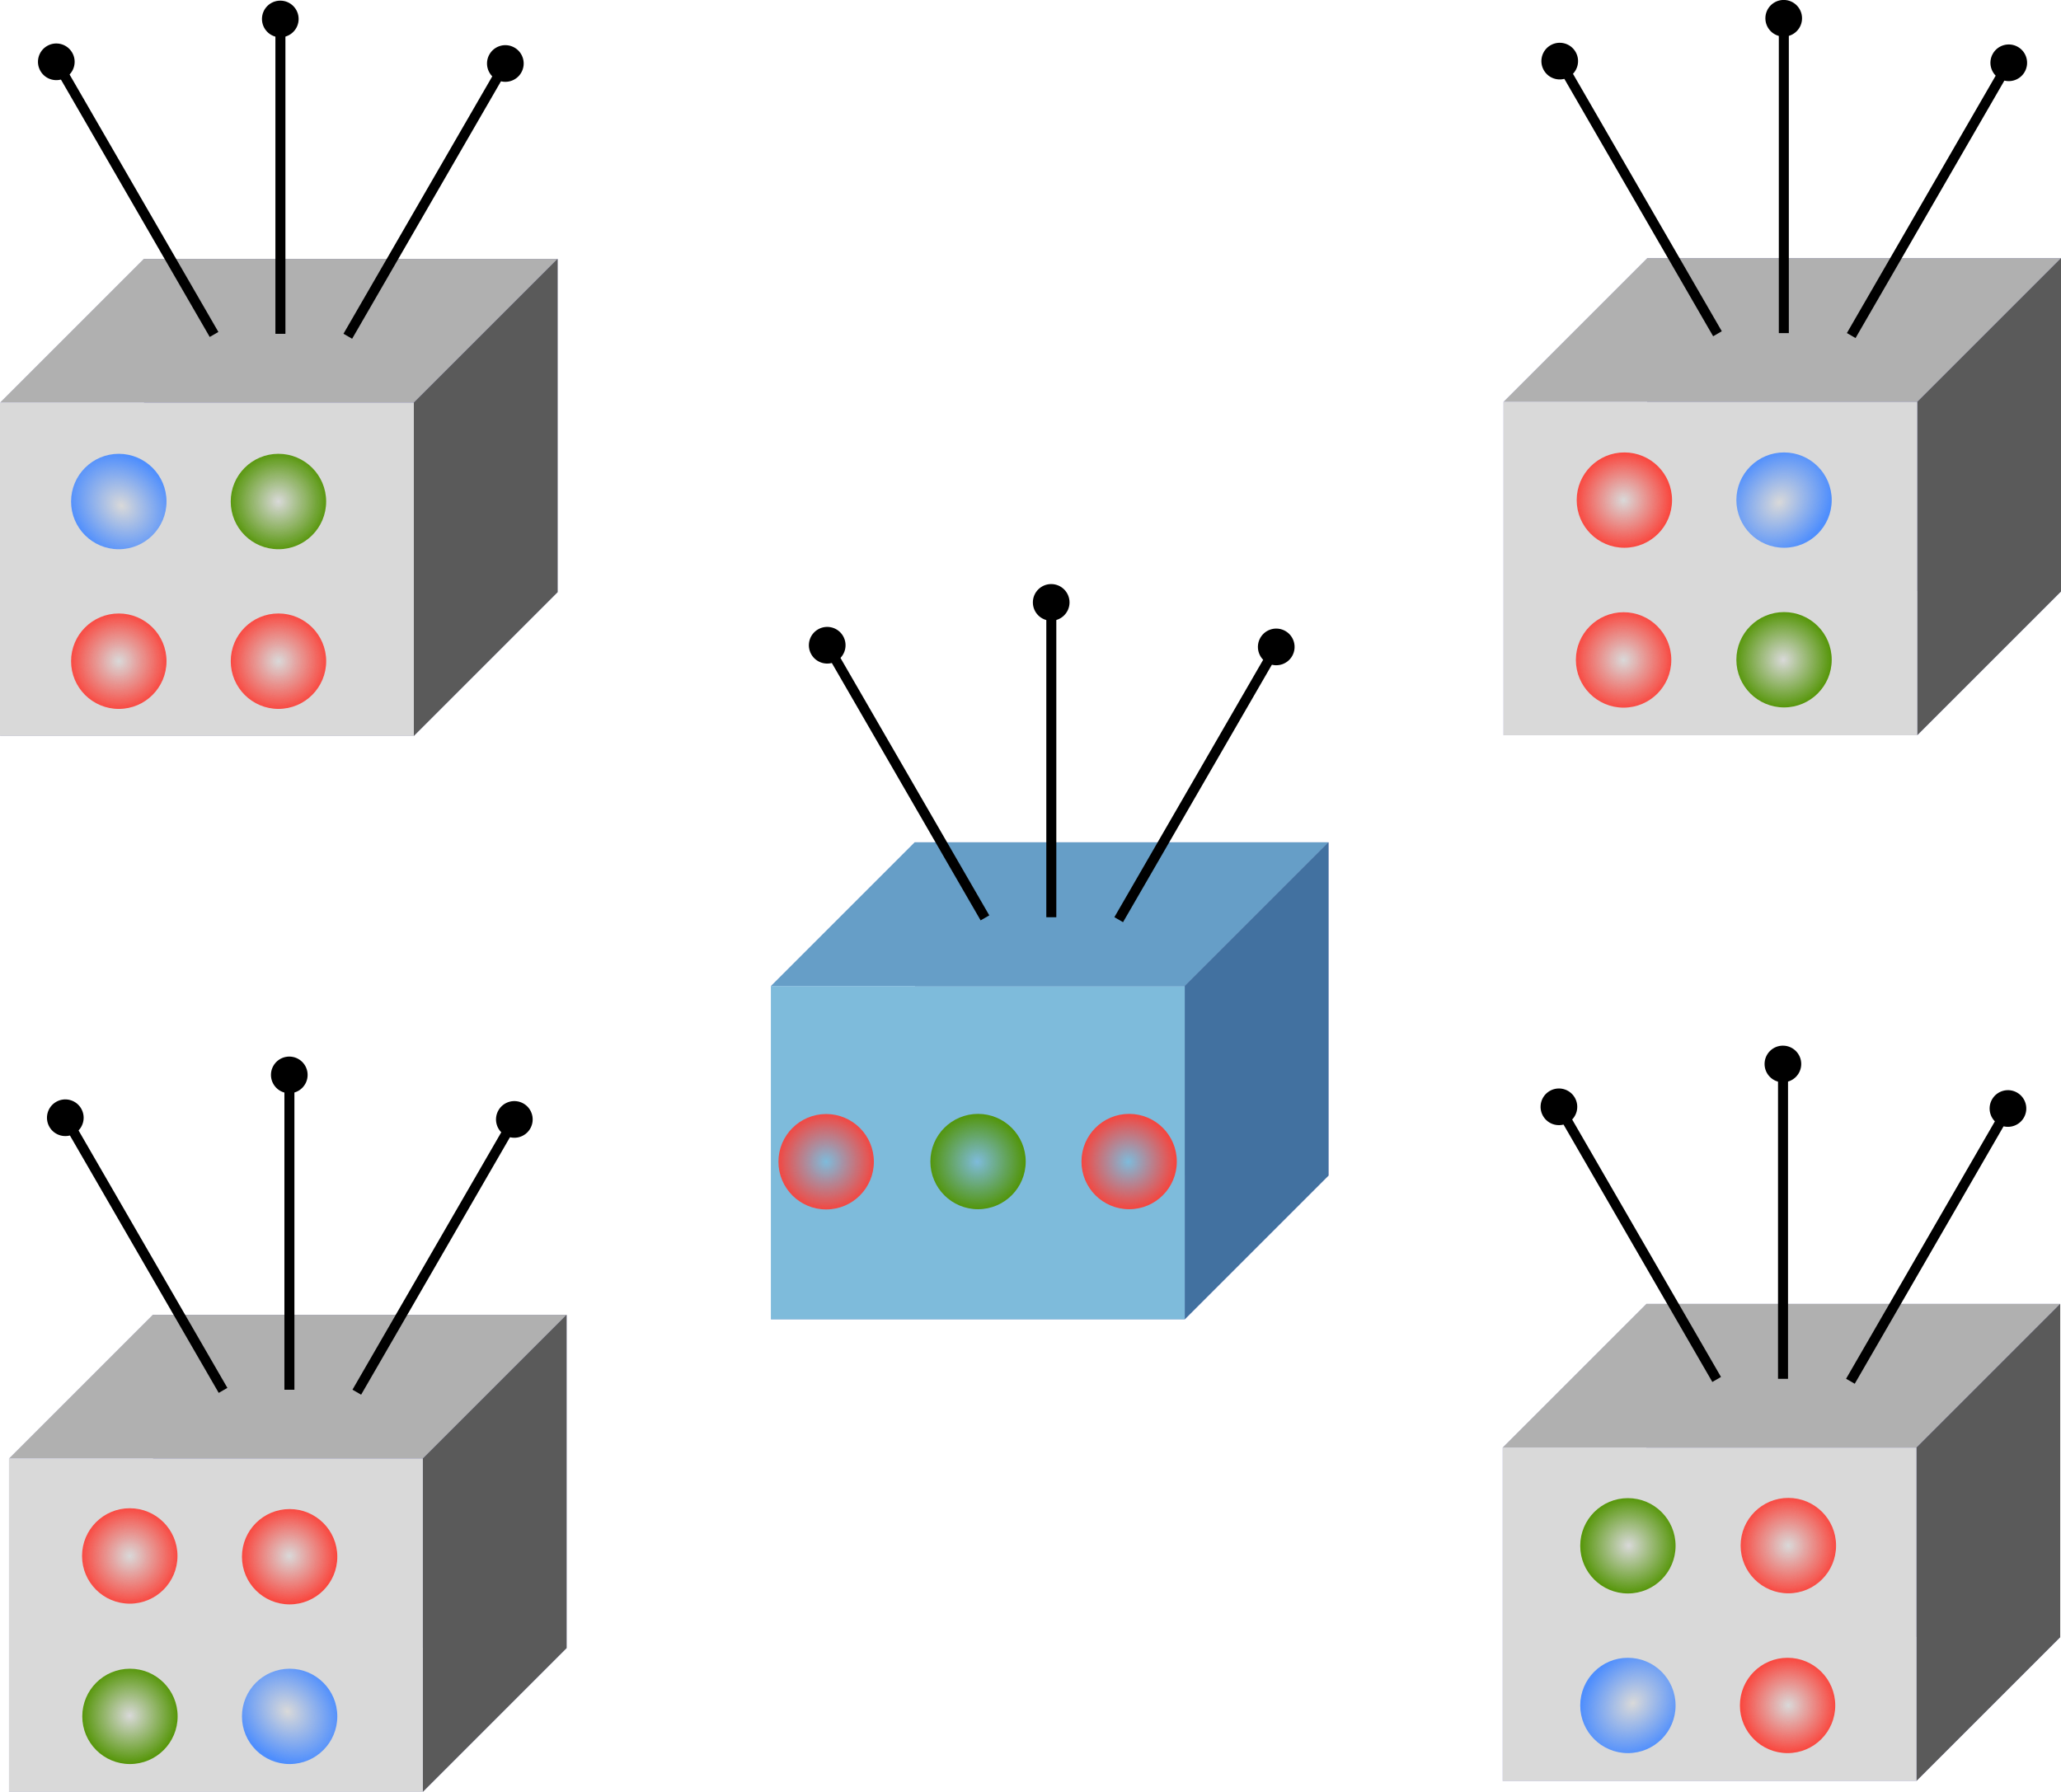 <?xml version="1.0" encoding="UTF-8" standalone="no"?>
<!-- Created with Inkscape (http://www.inkscape.org/) -->

<svg
   xmlns:dc="http://purl.org/dc/elements/1.1/"
   xmlns:cc="http://creativecommons.org/ns#"
   xmlns:rdf="http://www.w3.org/1999/02/22-rdf-syntax-ns#"
   xmlns:svg="http://www.w3.org/2000/svg"
   xmlns="http://www.w3.org/2000/svg"
   xmlns:xlink="http://www.w3.org/1999/xlink"
   xmlns:sodipodi="http://sodipodi.sourceforge.net/DTD/sodipodi-0.dtd"
   xmlns:inkscape="http://www.inkscape.org/namespaces/inkscape"
   width="135.593mm"
   height="117.903mm"
   viewBox="0 0 480.448 417.765"
   id="svg7165"
   version="1.1"
   inkscape:version="0.91 r13725"
   sodipodi:docname="box_5_CV.svg">
  <defs
     id="defs7167">
    <linearGradient
       inkscape:collect="always"
       id="linearGradient4760">
      <stop
         id="stop4764"
         offset="0"
         style="stop-color:#509300;stop-opacity:0;" />
      <stop
         id="stop4762"
         offset="1"
         style="stop-color:#509300;stop-opacity:1;" />
    </linearGradient>
    <linearGradient
       inkscape:collect="always"
       id="linearGradient4707">
      <stop
         id="stop4711"
         offset="0"
         style="stop-color:#fb3f36;stop-opacity:0;" />
      <stop
         id="stop4709"
         offset="1"
         style="stop-color:#fb3f36;stop-opacity:1;" />
    </linearGradient>
    <linearGradient
       inkscape:collect="always"
       id="linearGradient4649">
      <stop
         id="stop4653"
         offset="0"
         style="stop-color:#478aff;stop-opacity:0;" />
      <stop
         id="stop4651"
         offset="1"
         style="stop-color:#478aff;stop-opacity:1;" />
    </linearGradient>
    <marker
       inkscape:stockid="Arrow2Mend"
       orient="auto"
       refY="0"
       refX="0"
       id="Arrow2Mend-0"
       style="overflow:visible">
      <path
         inkscape:connector-curvature="0"
         id="path4220-2"
         style="fill-rule:evenodd;stroke-width:0.625;stroke-linejoin:round"
         d="M 8.719,4.034 -2.207,0.016 8.719,-4.002 c -1.745,2.372 -1.735,5.617 -6e-7,8.035 z"
         transform="scale(-0.6,-0.6)" />
    </marker>
    <marker
       inkscape:stockid="Arrow2Mend"
       orient="auto"
       refY="0"
       refX="0"
       id="marker7183"
       style="overflow:visible">
      <path
         inkscape:connector-curvature="0"
         id="path7185"
         style="fill-rule:evenodd;stroke-width:0.625;stroke-linejoin:round"
         d="M 8.719,4.034 -2.207,0.016 8.719,-4.002 c -1.745,2.372 -1.735,5.617 -6e-7,8.035 z"
         transform="scale(-0.6,-0.6)" />
    </marker>
    <marker
       inkscape:stockid="Arrow2Mend"
       orient="auto"
       refY="0"
       refX="0"
       id="marker7187"
       style="overflow:visible">
      <path
         inkscape:connector-curvature="0"
         id="path7189"
         style="fill-rule:evenodd;stroke-width:0.625;stroke-linejoin:round"
         d="M 8.719,4.034 -2.207,0.016 8.719,-4.002 c -1.745,2.372 -1.735,5.617 -6e-7,8.035 z"
         transform="scale(-0.6,-0.6)" />
    </marker>
    <marker
       inkscape:stockid="Arrow2Mend"
       orient="auto"
       refY="0"
       refX="0"
       id="marker7191"
       style="overflow:visible">
      <path
         inkscape:connector-curvature="0"
         id="path7193"
         style="fill-rule:evenodd;stroke-width:0.625;stroke-linejoin:round"
         d="M 8.719,4.034 -2.207,0.016 8.719,-4.002 c -1.745,2.372 -1.735,5.617 -6e-7,8.035 z"
         transform="scale(-0.6,-0.6)" />
    </marker>
    <marker
       inkscape:stockid="Arrow2Mend"
       orient="auto"
       refY="0"
       refX="0"
       id="marker7195"
       style="overflow:visible">
      <path
         inkscape:connector-curvature="0"
         id="path7197"
         style="fill-rule:evenodd;stroke-width:0.625;stroke-linejoin:round"
         d="M 8.719,4.034 -2.207,0.016 8.719,-4.002 c -1.745,2.372 -1.735,5.617 -6e-7,8.035 z"
         transform="scale(-0.6,-0.6)" />
    </marker>
    <marker
       inkscape:stockid="Arrow2Mend"
       orient="auto"
       refY="0"
       refX="0"
       id="marker7199"
       style="overflow:visible">
      <path
         inkscape:connector-curvature="0"
         id="path7201"
         style="fill-rule:evenodd;stroke-width:0.625;stroke-linejoin:round"
         d="M 8.719,4.034 -2.207,0.016 8.719,-4.002 c -1.745,2.372 -1.735,5.617 -6e-7,8.035 z"
         transform="scale(-0.6,-0.6)" />
    </marker>
    <marker
       inkscape:stockid="Arrow2Mend"
       orient="auto"
       refY="0"
       refX="0"
       id="Arrow2Mend-0-3"
       style="overflow:visible">
      <path
         inkscape:connector-curvature="0"
         id="path4220-2-6"
         style="fill-rule:evenodd;stroke-width:0.625;stroke-linejoin:round"
         d="M 8.719,4.034 -2.207,0.016 8.719,-4.002 c -1.745,2.372 -1.735,5.617 -6e-7,8.035 z"
         transform="scale(-0.6,-0.6)" />
    </marker>
    <marker
       inkscape:stockid="Arrow2Mend"
       orient="auto"
       refY="0"
       refX="0"
       id="marker7518"
       style="overflow:visible">
      <path
         inkscape:connector-curvature="0"
         id="path7520"
         style="fill-rule:evenodd;stroke-width:0.625;stroke-linejoin:round"
         d="M 8.719,4.034 -2.207,0.016 8.719,-4.002 c -1.745,2.372 -1.735,5.617 -6e-7,8.035 z"
         transform="scale(-0.6,-0.6)" />
    </marker>
    <marker
       inkscape:stockid="Arrow2Mend"
       orient="auto"
       refY="0"
       refX="0"
       id="marker7522"
       style="overflow:visible">
      <path
         inkscape:connector-curvature="0"
         id="path7524"
         style="fill-rule:evenodd;stroke-width:0.625;stroke-linejoin:round"
         d="M 8.719,4.034 -2.207,0.016 8.719,-4.002 c -1.745,2.372 -1.735,5.617 -6e-7,8.035 z"
         transform="scale(-0.6,-0.6)" />
    </marker>
    <marker
       inkscape:stockid="Arrow2Mend"
       orient="auto"
       refY="0"
       refX="0"
       id="marker7526"
       style="overflow:visible">
      <path
         inkscape:connector-curvature="0"
         id="path7528"
         style="fill-rule:evenodd;stroke-width:0.625;stroke-linejoin:round"
         d="M 8.719,4.034 -2.207,0.016 8.719,-4.002 c -1.745,2.372 -1.735,5.617 -6e-7,8.035 z"
         transform="scale(-0.6,-0.6)" />
    </marker>
    <marker
       inkscape:stockid="Arrow2Mend"
       orient="auto"
       refY="0"
       refX="0"
       id="marker7530"
       style="overflow:visible">
      <path
         inkscape:connector-curvature="0"
         id="path7532"
         style="fill-rule:evenodd;stroke-width:0.625;stroke-linejoin:round"
         d="M 8.719,4.034 -2.207,0.016 8.719,-4.002 c -1.745,2.372 -1.735,5.617 -6e-7,8.035 z"
         transform="scale(-0.6,-0.6)" />
    </marker>
    <marker
       inkscape:stockid="Arrow2Mend"
       orient="auto"
       refY="0"
       refX="0"
       id="marker7534"
       style="overflow:visible">
      <path
         inkscape:connector-curvature="0"
         id="path7536"
         style="fill-rule:evenodd;stroke-width:0.625;stroke-linejoin:round"
         d="M 8.719,4.034 -2.207,0.016 8.719,-4.002 c -1.745,2.372 -1.735,5.617 -6e-7,8.035 z"
         transform="scale(-0.6,-0.6)" />
    </marker>
    <marker
       inkscape:stockid="Arrow2Mend"
       orient="auto"
       refY="0"
       refX="0"
       id="marker7538"
       style="overflow:visible">
      <path
         inkscape:connector-curvature="0"
         id="path7540"
         style="fill-rule:evenodd;stroke-width:0.625;stroke-linejoin:round"
         d="M 8.719,4.034 -2.207,0.016 8.719,-4.002 c -1.745,2.372 -1.735,5.617 -6e-7,8.035 z"
         transform="scale(-0.6,-0.6)" />
    </marker>
    <marker
       inkscape:stockid="Arrow2Mend"
       orient="auto"
       refY="0"
       refX="0"
       id="marker7542"
       style="overflow:visible">
      <path
         inkscape:connector-curvature="0"
         id="path7544"
         style="fill-rule:evenodd;stroke-width:0.625;stroke-linejoin:round"
         d="M 8.719,4.034 -2.207,0.016 8.719,-4.002 c -1.745,2.372 -1.735,5.617 -6e-7,8.035 z"
         transform="scale(-0.6,-0.6)" />
    </marker>
    <marker
       inkscape:stockid="Arrow2Mend"
       orient="auto"
       refY="0"
       refX="0"
       id="marker7546"
       style="overflow:visible">
      <path
         inkscape:connector-curvature="0"
         id="path7548"
         style="fill-rule:evenodd;stroke-width:0.625;stroke-linejoin:round"
         d="M 8.719,4.034 -2.207,0.016 8.719,-4.002 c -1.745,2.372 -1.735,5.617 -6e-7,8.035 z"
         transform="scale(-0.6,-0.6)" />
    </marker>
    <marker
       inkscape:stockid="Arrow2Mend"
       orient="auto"
       refY="0"
       refX="0"
       id="marker7550"
       style="overflow:visible">
      <path
         inkscape:connector-curvature="0"
         id="path7552"
         style="fill-rule:evenodd;stroke-width:0.625;stroke-linejoin:round"
         d="M 8.719,4.034 -2.207,0.016 8.719,-4.002 c -1.745,2.372 -1.735,5.617 -6e-7,8.035 z"
         transform="scale(-0.6,-0.6)" />
    </marker>
    <marker
       inkscape:stockid="Arrow2Mend"
       orient="auto"
       refY="0"
       refX="0"
       id="marker7554"
       style="overflow:visible">
      <path
         inkscape:connector-curvature="0"
         id="path7556"
         style="fill-rule:evenodd;stroke-width:0.625;stroke-linejoin:round"
         d="M 8.719,4.034 -2.207,0.016 8.719,-4.002 c -1.745,2.372 -1.735,5.617 -6e-7,8.035 z"
         transform="scale(-0.6,-0.6)" />
    </marker>
    <marker
       inkscape:stockid="Arrow2Mend"
       orient="auto"
       refY="0"
       refX="0"
       id="marker7558"
       style="overflow:visible">
      <path
         inkscape:connector-curvature="0"
         id="path7560"
         style="fill-rule:evenodd;stroke-width:0.625;stroke-linejoin:round"
         d="M 8.719,4.034 -2.207,0.016 8.719,-4.002 c -1.745,2.372 -1.735,5.617 -6e-7,8.035 z"
         transform="scale(-0.6,-0.6)" />
    </marker>
    <radialGradient
       inkscape:collect="always"
       xlink:href="#linearGradient4649"
       id="radialGradient4662"
       cx="128.069"
       cy="526.576"
       fx="128.069"
       fy="526.576"
       r="30.81"
       gradientUnits="userSpaceOnUse"
       gradientTransform="matrix(0.885,0.82,-0.679,0.734,372.456,35.221)" />
    <radialGradient
       inkscape:collect="always"
       xlink:href="#linearGradient4649"
       id="radialGradient4666"
       gradientUnits="userSpaceOnUse"
       gradientTransform="matrix(0.885,0.82,-0.679,0.734,380.747,29.675)"
       cx="128.069"
       cy="526.576"
       fx="128.069"
       fy="526.576"
       r="30.81" />
    <radialGradient
       inkscape:collect="always"
       xlink:href="#linearGradient4707"
       id="radialGradient4713"
       cx="126.554"
       cy="524.05"
       fx="126.554"
       fy="524.05"
       r="30.81"
       gradientUnits="userSpaceOnUse" />
    <radialGradient
       inkscape:collect="always"
       xlink:href="#linearGradient4707"
       id="radialGradient4717"
       gradientUnits="userSpaceOnUse"
       cx="126.554"
       cy="524.05"
       fx="126.554"
       fy="524.05"
       r="30.81"
       gradientTransform="translate(11.091,8.037)" />
    <radialGradient
       inkscape:collect="always"
       xlink:href="#linearGradient4760"
       id="radialGradient4766"
       cx="126.554"
       cy="524.05"
       fx="126.554"
       fy="524.05"
       r="30.81"
       gradientUnits="userSpaceOnUse" />
    <radialGradient
       inkscape:collect="always"
       xlink:href="#linearGradient4760"
       id="radialGradient4770"
       gradientUnits="userSpaceOnUse"
       cx="126.554"
       cy="524.05"
       fx="126.554"
       fy="524.05"
       r="30.81"
       gradientTransform="translate(-14.539,-8.346)" />
    <radialGradient
       inkscape:collect="always"
       xlink:href="#linearGradient4707"
       id="radialGradient4713-9"
       cx="126.554"
       cy="524.05"
       fx="126.554"
       fy="524.05"
       r="30.81"
       gradientUnits="userSpaceOnUse" />
    <radialGradient
       inkscape:collect="always"
       xlink:href="#linearGradient4707"
       id="radialGradient4717-4"
       gradientUnits="userSpaceOnUse"
       cx="126.554"
       cy="524.05"
       fx="126.554"
       fy="524.05"
       r="30.81" />
    <radialGradient
       inkscape:collect="always"
       xlink:href="#linearGradient4707"
       id="radialGradient4717-47"
       gradientUnits="userSpaceOnUse"
       cx="126.554"
       cy="524.05"
       fx="126.554"
       fy="524.05"
       r="30.81"
       gradientTransform="matrix(0.361,0,0,0.361,498.18,374.368)" />
    <radialGradient
       inkscape:collect="always"
       xlink:href="#linearGradient4649"
       id="radialGradient4666-3"
       gradientUnits="userSpaceOnUse"
       gradientTransform="matrix(0.319,0.296,-0.245,0.265,632.509,349.848)"
       cx="128.069"
       cy="526.576"
       fx="128.069"
       fy="526.576"
       r="30.81" />
    <radialGradient
       inkscape:collect="always"
       xlink:href="#linearGradient4760"
       id="radialGradient4770-8"
       gradientUnits="userSpaceOnUse"
       cx="126.554"
       cy="524.05"
       fx="126.554"
       fy="524.05"
       r="30.81"
       gradientTransform="matrix(0.361,0,0,0.361,535.404,337.145)" />
    <radialGradient
       inkscape:collect="always"
       xlink:href="#linearGradient4707"
       id="radialGradient4713-9-8"
       cx="126.554"
       cy="524.05"
       fx="126.554"
       fy="524.05"
       r="30.81"
       gradientUnits="userSpaceOnUse" />
    <radialGradient
       inkscape:collect="always"
       xlink:href="#linearGradient4707"
       id="radialGradient4717-4-4"
       gradientUnits="userSpaceOnUse"
       cx="126.554"
       cy="524.05"
       fx="126.554"
       fy="524.05"
       r="30.81" />
    <radialGradient
       inkscape:collect="always"
       xlink:href="#linearGradient4649"
       id="radialGradient4666-3-0"
       gradientUnits="userSpaceOnUse"
       gradientTransform="matrix(0.319,0.296,-0.245,0.265,632.509,349.848)"
       cx="128.069"
       cy="526.576"
       fx="128.069"
       fy="526.576"
       r="30.81" />
    <radialGradient
       inkscape:collect="always"
       xlink:href="#linearGradient4707"
       id="radialGradient4717-47-9"
       gradientUnits="userSpaceOnUse"
       cx="126.554"
       cy="524.05"
       fx="126.554"
       fy="524.05"
       r="30.81"
       gradientTransform="matrix(0.361,0,0,0.361,498.18,374.368)" />
    <radialGradient
       inkscape:collect="always"
       xlink:href="#linearGradient4760"
       id="radialGradient4770-8-6"
       gradientUnits="userSpaceOnUse"
       cx="126.554"
       cy="524.05"
       fx="126.554"
       fy="524.05"
       r="30.81"
       gradientTransform="matrix(0.361,0,0,0.361,535.404,337.145)" />
    <radialGradient
       inkscape:collect="always"
       xlink:href="#linearGradient4707"
       id="radialGradient4713-9-8-5"
       cx="126.554"
       cy="524.05"
       fx="126.554"
       fy="524.05"
       r="30.81"
       gradientUnits="userSpaceOnUse" />
    <radialGradient
       inkscape:collect="always"
       xlink:href="#linearGradient4707"
       id="radialGradient4717-4-4-0"
       gradientUnits="userSpaceOnUse"
       cx="126.554"
       cy="524.05"
       fx="126.554"
       fy="524.05"
       r="30.81" />
    <radialGradient
       inkscape:collect="always"
       xlink:href="#linearGradient4649"
       id="radialGradient4666-3-7"
       gradientUnits="userSpaceOnUse"
       gradientTransform="matrix(0.319,0.296,-0.245,0.265,632.509,349.848)"
       cx="128.069"
       cy="526.576"
       fx="128.069"
       fy="526.576"
       r="30.81" />
    <radialGradient
       inkscape:collect="always"
       xlink:href="#linearGradient4707"
       id="radialGradient4717-47-6"
       gradientUnits="userSpaceOnUse"
       cx="126.554"
       cy="524.05"
       fx="126.554"
       fy="524.05"
       r="30.81"
       gradientTransform="matrix(0.361,0,0,0.361,498.18,374.368)" />
    <radialGradient
       inkscape:collect="always"
       xlink:href="#linearGradient4760"
       id="radialGradient4770-8-61"
       gradientUnits="userSpaceOnUse"
       cx="126.554"
       cy="524.05"
       fx="126.554"
       fy="524.05"
       r="30.81"
       gradientTransform="matrix(0.361,0,0,0.361,535.404,337.145)" />
    <radialGradient
       inkscape:collect="always"
       xlink:href="#linearGradient4707"
       id="radialGradient4713-9-8-4"
       cx="126.554"
       cy="524.05"
       fx="126.554"
       fy="524.05"
       r="30.81"
       gradientUnits="userSpaceOnUse" />
    <radialGradient
       inkscape:collect="always"
       xlink:href="#linearGradient4707"
       id="radialGradient4717-4-4-9"
       gradientUnits="userSpaceOnUse"
       cx="126.554"
       cy="524.05"
       fx="126.554"
       fy="524.05"
       r="30.81" />
    <radialGradient
       inkscape:collect="always"
       xlink:href="#linearGradient4707"
       id="radialGradient4717-47-8"
       gradientUnits="userSpaceOnUse"
       cx="126.554"
       cy="524.05"
       fx="126.554"
       fy="524.05"
       r="30.81"
       gradientTransform="matrix(0.361,0,0,0.361,572.276,-677.023)" />
    <radialGradient
       inkscape:collect="always"
       xlink:href="#linearGradient4760"
       id="radialGradient4770-8-0"
       gradientUnits="userSpaceOnUse"
       cx="126.554"
       cy="524.05"
       fx="126.554"
       fy="524.05"
       r="30.81"
       gradientTransform="matrix(0.361,0,0,0.361,572.276,-641.799)" />
    <radialGradient
       inkscape:collect="always"
       xlink:href="#linearGradient4707"
       id="radialGradient4713-9-8-3"
       cx="126.554"
       cy="524.05"
       fx="126.554"
       fy="524.05"
       r="30.81"
       gradientUnits="userSpaceOnUse" />
    <radialGradient
       inkscape:collect="always"
       xlink:href="#linearGradient4707"
       id="radialGradient4717-4-4-8"
       gradientUnits="userSpaceOnUse"
       cx="126.554"
       cy="524.05"
       fx="126.554"
       fy="524.05"
       r="30.81"
       gradientTransform="translate(0,11.091)" />
  </defs>
  <sodipodi:namedview
     id="base"
     pagecolor="#ffffff"
     bordercolor="#666666"
     borderopacity="1.0"
     inkscape:pageopacity="0.0"
     inkscape:pageshadow="2"
     inkscape:zoom="0.7"
     inkscape:cx="187.20281"
     inkscape:cy="137.26654"
     inkscape:document-units="px"
     inkscape:current-layer="layer1"
     showgrid="false"
     fit-margin-top="0"
     fit-margin-left="0"
     fit-margin-right="0"
     fit-margin-bottom="0"
     inkscape:window-width="1366"
     inkscape:window-height="714"
     inkscape:window-x="0"
     inkscape:window-y="0"
     inkscape:window-maximized="1" />
  <g
     inkscape:label="Layer 1"
     inkscape:groupmode="layer"
     id="layer1"
     transform="translate(-234.307,-386.838)">
    <g
       id="g5167"
       transform="translate(-20.629,37.6)">
      <g
         transform="translate(-192.099,51.278)"
         id="g8228"
         style="display:inline">
        <g
           transform="translate(12.953,51.557)"
           style="fill:#000000;fill-opacity:1;fill-rule:nonzero;stroke:#000000;stroke-width:1;stroke-linejoin:round;stroke-miterlimit:4;stroke-dasharray:none;stroke-dashoffset:0;stroke-opacity:1"
           id="g7937">
          <path
             inkscape:connector-curvature="0"
             id="path7939"
             style="fill:#8686bf;fill-rule:evenodd;stroke:none"
             d="m 564.063,306.766 -96.471,0 0,77.705 96.471,0 z" />
          <path
             inkscape:connector-curvature="0"
             id="path7941"
             style="fill:#d7d7ff;fill-rule:evenodd;stroke:none"
             d="m 467.593,306.766 0,77.705 -33.51,33.51 0,-77.705 z" />
          <path
             inkscape:connector-curvature="0"
             id="path7943"
             style="fill:#afafde;fill-rule:evenodd;stroke:none"
             d="m 564.063,384.471 -96.471,0 -33.51,33.51 96.471,0 z" />
          <path
             inkscape:connector-curvature="0"
             id="path7945"
             style="fill:#b0b0b0;fill-opacity:1;fill-rule:evenodd;stroke:none"
             d="m 564.063,306.766 -96.471,0 -33.51,33.51 96.471,0 z" />
          <path
             inkscape:connector-curvature="0"
             id="path7947"
             style="fill:#5a5a5a;fill-opacity:1;fill-rule:evenodd;stroke:none"
             d="m 564.063,306.766 0,77.705 -33.51,33.51 0,-77.705 z" />
          <path
             inkscape:connector-curvature="0"
             id="path7949"
             style="fill:#d9d9d9;fill-opacity:1;fill-rule:evenodd;stroke:none"
             d="m 530.553,340.276 -96.471,0 0,77.705 96.471,0 z" />
        </g>
        <g
           transform="matrix(0.777,0,0,0.777,217.143,105.391)"
           id="g7951">
          <path
             style="fill:none;stroke:#000000;stroke-width:3;stroke-linecap:butt;stroke-linejoin:miter;stroke-miterlimit:4;stroke-dasharray:none;stroke-opacity:1"
             d="m 380,348 0,-90"
             id="path7953"
             inkscape:connector-curvature="0" />
          <circle
             r="5"
             cy="253"
             cx="400"
             style="color:#000000;display:inline;overflow:visible;visibility:visible;fill:#000000;fill-opacity:1;fill-rule:nonzero;stroke:#000000;stroke-width:1;stroke-linecap:butt;stroke-linejoin:miter;stroke-miterlimit:4;stroke-dasharray:none;stroke-dashoffset:0;stroke-opacity:1;marker:none;enable-background:accumulate"
             id="path7955"
             transform="translate(-20.035,0.529)" />
        </g>
        <g
           id="g7957"
           transform="matrix(0.673,0.389,-0.389,0.673,407.745,-5.669)">
          <path
             style="fill:none;stroke:#000000;stroke-width:3;stroke-linecap:butt;stroke-linejoin:miter;stroke-miterlimit:4;stroke-dasharray:none;stroke-opacity:1"
             d="m 380,348 0,-90"
             id="path7959"
             inkscape:connector-curvature="0" />
          <circle
             r="5"
             cy="253"
             cx="400"
             style="color:#000000;display:inline;overflow:visible;visibility:visible;fill:#000000;fill-opacity:1;fill-rule:nonzero;stroke:#000000;stroke-width:1;stroke-linecap:butt;stroke-linejoin:miter;stroke-miterlimit:4;stroke-dasharray:none;stroke-dashoffset:0;stroke-opacity:1;marker:none;enable-background:accumulate"
             id="path7961"
             transform="translate(-20.035,0.529)" />
        </g>
        <g
           id="g7963"
           transform="matrix(0.673,-0.389,0.389,0.673,105.823,289.551)">
          <path
             style="fill:none;stroke:#000000;stroke-width:3;stroke-linecap:butt;stroke-linejoin:miter;stroke-miterlimit:4;stroke-dasharray:none;stroke-opacity:1"
             d="m 380,348 0,-90"
             id="path7965"
             inkscape:connector-curvature="0" />
          <circle
             r="5"
             cy="253"
             cx="400"
             style="color:#000000;display:inline;overflow:visible;visibility:visible;fill:#000000;fill-opacity:1;fill-rule:nonzero;stroke:#000000;stroke-width:1;stroke-linecap:butt;stroke-linejoin:miter;stroke-miterlimit:4;stroke-dasharray:none;stroke-dashoffset:0;stroke-opacity:1;marker:none;enable-background:accumulate"
             id="path7967"
             transform="translate(-20.035,0.529)" />
        </g>
      </g>
      <g
         transform="matrix(0.361,0,0,0.361,233.949,278.985)"
         style="fill:url(#radialGradient4662);fill-opacity:1"
         id="g4657">
        <circle
           style="opacity:0.95;fill:url(#radialGradient4666);fill-opacity:1;stroke:none;stroke-width:0;stroke-linejoin:round;stroke-miterlimit:4;stroke-dasharray:none;stroke-dashoffset:0;stroke-opacity:1"
           id="path3615"
           cx="134.844"
           cy="518.505"
           r="30.81" />
      </g>
      <g
         transform="matrix(0.361,0,0,0.361,232.939,311.31)"
         style="opacity:0.97;fill:url(#radialGradient4713);fill-opacity:1"
         id="g4657-1">
        <circle
           style="opacity:0.95;fill:url(#radialGradient4717);fill-opacity:1;stroke:none;stroke-width:0;stroke-linejoin:round;stroke-miterlimit:4;stroke-dasharray:none;stroke-dashoffset:0;stroke-opacity:1"
           id="path3615-5"
           cx="137.645"
           cy="532.087"
           r="30.81" />
      </g>
      <g
         transform="matrix(0.361,0,0,0.361,279.406,279.995)"
         style="opacity:0.97;fill:url(#radialGradient4766);fill-opacity:1"
         id="g4657-1-5">
        <circle
           style="opacity:0.95;fill:url(#radialGradient4770);fill-opacity:1;stroke:none;stroke-width:0;stroke-linejoin:round;stroke-miterlimit:4;stroke-dasharray:none;stroke-dashoffset:0;stroke-opacity:1"
           id="path3615-5-6"
           cx="112.014"
           cy="515.704"
           r="30.81" />
      </g>
      <g
         transform="matrix(0.361,0,0,0.361,274.163,314.208)"
         style="opacity:0.97;fill:url(#radialGradient4713-9);fill-opacity:1"
         id="g4657-1-52">
        <circle
           style="opacity:0.95;fill:url(#radialGradient4717-4);fill-opacity:1;stroke:none;stroke-width:0;stroke-linejoin:round;stroke-miterlimit:4;stroke-dasharray:none;stroke-dashoffset:0;stroke-opacity:1"
           id="path3615-5-5"
           cx="126.554"
           cy="524.05"
           r="30.81" />
      </g>
    </g>
    <g
       id="g5194"
       transform="translate(32.782,30.823)">
      <g
         transform="translate(104.957,57.892)"
         id="g8228-3"
         style="display:inline">
        <g
           transform="translate(12.953,51.557)"
           style="fill:#000000;fill-opacity:1;fill-rule:nonzero;stroke:#000000;stroke-width:1;stroke-linejoin:round;stroke-miterlimit:4;stroke-dasharray:none;stroke-dashoffset:0;stroke-opacity:1"
           id="g7937-6">
          <path
             inkscape:connector-curvature="0"
             id="path7939-7"
             style="fill:#8686bf;fill-rule:evenodd;stroke:none"
             d="m 564.063,306.766 -96.471,0 0,77.705 96.471,0 z" />
          <path
             inkscape:connector-curvature="0"
             id="path7941-5"
             style="fill:#d7d7ff;fill-rule:evenodd;stroke:none"
             d="m 467.593,306.766 0,77.705 -33.51,33.51 0,-77.705 z" />
          <path
             inkscape:connector-curvature="0"
             id="path7943-3"
             style="fill:#afafde;fill-rule:evenodd;stroke:none"
             d="m 564.063,384.471 -96.471,0 -33.51,33.51 96.471,0 z" />
          <path
             inkscape:connector-curvature="0"
             id="path7945-5"
             style="fill:#b0b0b0;fill-opacity:1;fill-rule:evenodd;stroke:none"
             d="m 564.063,306.766 -96.471,0 -33.51,33.51 96.471,0 z" />
          <path
             inkscape:connector-curvature="0"
             id="path7947-6"
             style="fill:#5a5a5a;fill-opacity:1;fill-rule:evenodd;stroke:none"
             d="m 564.063,306.766 0,77.705 -33.51,33.51 0,-77.705 z" />
          <path
             inkscape:connector-curvature="0"
             id="path7949-2"
             style="fill:#d9d9d9;fill-opacity:1;fill-rule:evenodd;stroke:none"
             d="m 530.553,340.276 -96.471,0 0,77.705 96.471,0 z" />
        </g>
        <g
           transform="matrix(0.777,0,0,0.777,217.143,105.391)"
           id="g7951-9">
          <path
             style="fill:none;stroke:#000000;stroke-width:3;stroke-linecap:butt;stroke-linejoin:miter;stroke-miterlimit:4;stroke-dasharray:none;stroke-opacity:1"
             d="m 380,348 0,-90"
             id="path7953-1"
             inkscape:connector-curvature="0" />
          <circle
             r="5"
             cy="253"
             cx="400"
             style="color:#000000;display:inline;overflow:visible;visibility:visible;fill:#000000;fill-opacity:1;fill-rule:nonzero;stroke:#000000;stroke-width:1;stroke-linecap:butt;stroke-linejoin:miter;stroke-miterlimit:4;stroke-dasharray:none;stroke-dashoffset:0;stroke-opacity:1;marker:none;enable-background:accumulate"
             id="path7955-2"
             transform="translate(-20.035,0.529)" />
        </g>
        <g
           id="g7957-7"
           transform="matrix(0.673,0.389,-0.389,0.673,407.745,-5.669)">
          <path
             style="fill:none;stroke:#000000;stroke-width:3;stroke-linecap:butt;stroke-linejoin:miter;stroke-miterlimit:4;stroke-dasharray:none;stroke-opacity:1"
             d="m 380,348 0,-90"
             id="path7959-0"
             inkscape:connector-curvature="0" />
          <circle
             r="5"
             cy="253"
             cx="400"
             style="color:#000000;display:inline;overflow:visible;visibility:visible;fill:#000000;fill-opacity:1;fill-rule:nonzero;stroke:#000000;stroke-width:1;stroke-linecap:butt;stroke-linejoin:miter;stroke-miterlimit:4;stroke-dasharray:none;stroke-dashoffset:0;stroke-opacity:1;marker:none;enable-background:accumulate"
             id="path7961-9"
             transform="translate(-20.035,0.529)" />
        </g>
        <g
           id="g7963-3"
           transform="matrix(0.673,-0.389,0.389,0.673,105.823,289.551)">
          <path
             style="fill:none;stroke:#000000;stroke-width:3;stroke-linecap:butt;stroke-linejoin:miter;stroke-miterlimit:4;stroke-dasharray:none;stroke-opacity:1"
             d="m 380,348 0,-90"
             id="path7965-6"
             inkscape:connector-curvature="0" />
          <circle
             r="5"
             cy="253"
             cx="400"
             style="color:#000000;display:inline;overflow:visible;visibility:visible;fill:#000000;fill-opacity:1;fill-rule:nonzero;stroke:#000000;stroke-width:1;stroke-linecap:butt;stroke-linejoin:miter;stroke-miterlimit:4;stroke-dasharray:none;stroke-dashoffset:0;stroke-opacity:1;marker:none;enable-background:accumulate"
             id="path7967-0"
             transform="translate(-20.035,0.529)" />
        </g>
      </g>
      <g
         transform="matrix(0,1,-1,0,1143.558,-71.214)"
         id="g4889">
        <circle
           r="11.112"
           cy="526.147"
           cx="543.823"
           id="path3615-3"
           style="opacity:0.95;fill:url(#radialGradient4666-3);fill-opacity:1;stroke:none;stroke-width:0;stroke-linejoin:round;stroke-miterlimit:4;stroke-dasharray:none;stroke-dashoffset:0;stroke-opacity:1" />
        <circle
           r="11.112"
           cy="563.37"
           cx="543.823"
           id="path3615-5-1"
           style="opacity:0.95;fill:url(#radialGradient4717-47);fill-opacity:1;stroke:none;stroke-width:0;stroke-linejoin:round;stroke-miterlimit:4;stroke-dasharray:none;stroke-dashoffset:0;stroke-opacity:1" />
        <circle
           r="11.112"
           cy="526.147"
           cx="581.046"
           id="path3615-5-6-4"
           style="opacity:0.95;fill:url(#radialGradient4770-8);fill-opacity:1;stroke:none;stroke-width:0;stroke-linejoin:round;stroke-miterlimit:4;stroke-dasharray:none;stroke-dashoffset:0;stroke-opacity:1" />
        <g
           id="g4657-1-52-9"
           style="opacity:0.97;fill:url(#radialGradient4713-9-8);fill-opacity:1"
           transform="matrix(0.361,0,0,0.361,535.404,374.368)">
          <circle
             r="30.81"
             cy="524.05"
             cx="126.554"
             id="path3615-5-5-2"
             style="opacity:0.95;fill:url(#radialGradient4717-4-4);fill-opacity:1;stroke:none;stroke-width:0;stroke-linejoin:round;stroke-miterlimit:4;stroke-dasharray:none;stroke-dashoffset:0;stroke-opacity:1" />
        </g>
      </g>
    </g>
    <g
       id="g5219"
       transform="translate(-27.694,16.553)">
      <g
         transform="translate(-182.937,318.511)"
         id="g8228-6"
         style="display:inline">
        <g
           transform="translate(12.953,51.557)"
           style="fill:#000000;fill-opacity:1;fill-rule:nonzero;stroke:#000000;stroke-width:1;stroke-linejoin:round;stroke-miterlimit:4;stroke-dasharray:none;stroke-dashoffset:0;stroke-opacity:1"
           id="g7937-2">
          <path
             inkscape:connector-curvature="0"
             id="path7939-6"
             style="fill:#8686bf;fill-rule:evenodd;stroke:none"
             d="m 564.063,306.766 -96.471,0 0,77.705 96.471,0 z" />
          <path
             inkscape:connector-curvature="0"
             id="path7941-1"
             style="fill:#d7d7ff;fill-rule:evenodd;stroke:none"
             d="m 467.593,306.766 0,77.705 -33.51,33.51 0,-77.705 z" />
          <path
             inkscape:connector-curvature="0"
             id="path7943-8"
             style="fill:#afafde;fill-rule:evenodd;stroke:none"
             d="m 564.063,384.471 -96.471,0 -33.51,33.51 96.471,0 z" />
          <path
             inkscape:connector-curvature="0"
             id="path7945-7"
             style="fill:#b0b0b0;fill-opacity:1;fill-rule:evenodd;stroke:none"
             d="m 564.063,306.766 -96.471,0 -33.51,33.51 96.471,0 z" />
          <path
             inkscape:connector-curvature="0"
             id="path7947-9"
             style="fill:#5a5a5a;fill-opacity:1;fill-rule:evenodd;stroke:none"
             d="m 564.063,306.766 0,77.705 -33.51,33.51 0,-77.705 z" />
          <path
             inkscape:connector-curvature="0"
             id="path7949-20"
             style="fill:#d9d9d9;fill-opacity:1;fill-rule:evenodd;stroke:none"
             d="m 530.553,340.276 -96.471,0 0,77.705 96.471,0 z" />
        </g>
        <g
           transform="matrix(0.777,0,0,0.777,217.143,105.391)"
           id="g7951-2">
          <path
             style="fill:none;stroke:#000000;stroke-width:3;stroke-linecap:butt;stroke-linejoin:miter;stroke-miterlimit:4;stroke-dasharray:none;stroke-opacity:1"
             d="m 380,348 0,-90"
             id="path7953-3"
             inkscape:connector-curvature="0" />
          <circle
             r="5"
             cy="253"
             cx="400"
             style="color:#000000;display:inline;overflow:visible;visibility:visible;fill:#000000;fill-opacity:1;fill-rule:nonzero;stroke:#000000;stroke-width:1;stroke-linecap:butt;stroke-linejoin:miter;stroke-miterlimit:4;stroke-dasharray:none;stroke-dashoffset:0;stroke-opacity:1;marker:none;enable-background:accumulate"
             id="path7955-7"
             transform="translate(-20.035,0.529)" />
        </g>
        <g
           id="g7957-5"
           transform="matrix(0.673,0.389,-0.389,0.673,407.745,-5.669)">
          <path
             style="fill:none;stroke:#000000;stroke-width:3;stroke-linecap:butt;stroke-linejoin:miter;stroke-miterlimit:4;stroke-dasharray:none;stroke-opacity:1"
             d="m 380,348 0,-90"
             id="path7959-9"
             inkscape:connector-curvature="0" />
          <circle
             r="5"
             cy="253"
             cx="400"
             style="color:#000000;display:inline;overflow:visible;visibility:visible;fill:#000000;fill-opacity:1;fill-rule:nonzero;stroke:#000000;stroke-width:1;stroke-linecap:butt;stroke-linejoin:miter;stroke-miterlimit:4;stroke-dasharray:none;stroke-dashoffset:0;stroke-opacity:1;marker:none;enable-background:accumulate"
             id="path7961-2"
             transform="translate(-20.035,0.529)" />
        </g>
        <g
           id="g7963-2"
           transform="matrix(0.673,-0.389,0.389,0.673,105.823,289.551)">
          <path
             style="fill:none;stroke:#000000;stroke-width:3;stroke-linecap:butt;stroke-linejoin:miter;stroke-miterlimit:4;stroke-dasharray:none;stroke-opacity:1"
             d="m 380,348 0,-90"
             id="path7965-8"
             inkscape:connector-curvature="0" />
          <circle
             r="5"
             cy="253"
             cx="400"
             style="color:#000000;display:inline;overflow:visible;visibility:visible;fill:#000000;fill-opacity:1;fill-rule:nonzero;stroke:#000000;stroke-width:1;stroke-linecap:butt;stroke-linejoin:miter;stroke-miterlimit:4;stroke-dasharray:none;stroke-dashoffset:0;stroke-opacity:1;marker:none;enable-background:accumulate"
             id="path7967-9"
             transform="translate(-20.035,0.529)" />
        </g>
      </g>
      <g
         transform="matrix(-1,0,0,-1,873.341,1296.598)"
         id="g4889-4">
        <circle
           r="11.112"
           cy="526.147"
           cx="543.823"
           id="path3615-3-8"
           style="opacity:0.95;fill:url(#radialGradient4666-3-0);fill-opacity:1;stroke:none;stroke-width:0;stroke-linejoin:round;stroke-miterlimit:4;stroke-dasharray:none;stroke-dashoffset:0;stroke-opacity:1" />
        <circle
           r="11.112"
           cy="563.37"
           cx="543.823"
           id="path3615-5-1-7"
           style="opacity:0.95;fill:url(#radialGradient4717-47-9);fill-opacity:1;stroke:none;stroke-width:0;stroke-linejoin:round;stroke-miterlimit:4;stroke-dasharray:none;stroke-dashoffset:0;stroke-opacity:1" />
        <circle
           r="11.112"
           cy="526.147"
           cx="581.046"
           id="path3615-5-6-4-1"
           style="opacity:0.95;fill:url(#radialGradient4770-8-6);fill-opacity:1;stroke:none;stroke-width:0;stroke-linejoin:round;stroke-miterlimit:4;stroke-dasharray:none;stroke-dashoffset:0;stroke-opacity:1" />
        <g
           id="g4657-1-52-9-7"
           style="opacity:0.97;fill:url(#radialGradient4713-9-8-5);fill-opacity:1"
           transform="matrix(0.361,0,0,0.361,535.404,374.368)">
          <circle
             r="30.81"
             cy="524.05"
             cx="126.554"
             id="path3615-5-5-2-2"
             style="opacity:0.95;fill:url(#radialGradient4717-4-4-0);fill-opacity:1;stroke:none;stroke-width:0;stroke-linejoin:round;stroke-miterlimit:4;stroke-dasharray:none;stroke-dashoffset:0;stroke-opacity:1" />
        </g>
      </g>
    </g>
    <g
       id="g5244"
       transform="translate(49.767,3.904)">
      <g
         transform="translate(87.784,328.613)"
         id="g8228-7"
         style="display:inline">
        <g
           transform="translate(12.953,51.557)"
           style="fill:#000000;fill-opacity:1;fill-rule:nonzero;stroke:#000000;stroke-width:1;stroke-linejoin:round;stroke-miterlimit:4;stroke-dasharray:none;stroke-dashoffset:0;stroke-opacity:1"
           id="g7937-3">
          <path
             inkscape:connector-curvature="0"
             id="path7939-61"
             style="fill:#8686bf;fill-rule:evenodd;stroke:none"
             d="m 564.063,306.766 -96.471,0 0,77.705 96.471,0 z" />
          <path
             inkscape:connector-curvature="0"
             id="path7941-2"
             style="fill:#d7d7ff;fill-rule:evenodd;stroke:none"
             d="m 467.593,306.766 0,77.705 -33.51,33.51 0,-77.705 z" />
          <path
             inkscape:connector-curvature="0"
             id="path7943-9"
             style="fill:#afafde;fill-rule:evenodd;stroke:none"
             d="m 564.063,384.471 -96.471,0 -33.51,33.51 96.471,0 z" />
          <path
             inkscape:connector-curvature="0"
             id="path7945-3"
             style="fill:#b0b0b0;fill-opacity:1;fill-rule:evenodd;stroke:none"
             d="m 564.063,306.766 -96.471,0 -33.51,33.51 96.471,0 z" />
          <path
             inkscape:connector-curvature="0"
             id="path7947-1"
             style="fill:#5a5a5a;fill-opacity:1;fill-rule:evenodd;stroke:none"
             d="m 564.063,306.766 0,77.705 -33.51,33.51 0,-77.705 z" />
          <path
             inkscape:connector-curvature="0"
             id="path7949-9"
             style="fill:#d9d9d9;fill-opacity:1;fill-rule:evenodd;stroke:none"
             d="m 530.553,340.276 -96.471,0 0,77.705 96.471,0 z" />
        </g>
        <g
           transform="matrix(0.777,0,0,0.777,217.143,105.391)"
           id="g7951-4">
          <path
             style="fill:none;stroke:#000000;stroke-width:3;stroke-linecap:butt;stroke-linejoin:miter;stroke-miterlimit:4;stroke-dasharray:none;stroke-opacity:1"
             d="m 380,348 0,-90"
             id="path7953-7"
             inkscape:connector-curvature="0" />
          <circle
             r="5"
             cy="253"
             cx="400"
             style="color:#000000;display:inline;overflow:visible;visibility:visible;fill:#000000;fill-opacity:1;fill-rule:nonzero;stroke:#000000;stroke-width:1;stroke-linecap:butt;stroke-linejoin:miter;stroke-miterlimit:4;stroke-dasharray:none;stroke-dashoffset:0;stroke-opacity:1;marker:none;enable-background:accumulate"
             id="path7955-8"
             transform="translate(-20.035,0.529)" />
        </g>
        <g
           id="g7957-4"
           transform="matrix(0.673,0.389,-0.389,0.673,407.745,-5.669)">
          <path
             style="fill:none;stroke:#000000;stroke-width:3;stroke-linecap:butt;stroke-linejoin:miter;stroke-miterlimit:4;stroke-dasharray:none;stroke-opacity:1"
             d="m 380,348 0,-90"
             id="path7959-5"
             inkscape:connector-curvature="0" />
          <circle
             r="5"
             cy="253"
             cx="400"
             style="color:#000000;display:inline;overflow:visible;visibility:visible;fill:#000000;fill-opacity:1;fill-rule:nonzero;stroke:#000000;stroke-width:1;stroke-linecap:butt;stroke-linejoin:miter;stroke-miterlimit:4;stroke-dasharray:none;stroke-dashoffset:0;stroke-opacity:1;marker:none;enable-background:accumulate"
             id="path7961-0"
             transform="translate(-20.035,0.529)" />
        </g>
        <g
           id="g7963-36"
           transform="matrix(0.673,-0.389,0.389,0.673,105.823,289.551)">
          <path
             style="fill:none;stroke:#000000;stroke-width:3;stroke-linecap:butt;stroke-linejoin:miter;stroke-miterlimit:4;stroke-dasharray:none;stroke-opacity:1"
             d="m 380,348 0,-90"
             id="path7965-1"
             inkscape:connector-curvature="0" />
          <circle
             r="5"
             cy="253"
             cx="400"
             style="color:#000000;display:inline;overflow:visible;visibility:visible;fill:#000000;fill-opacity:1;fill-rule:nonzero;stroke:#000000;stroke-width:1;stroke-linecap:butt;stroke-linejoin:miter;stroke-miterlimit:4;stroke-dasharray:none;stroke-dashoffset:0;stroke-opacity:1;marker:none;enable-background:accumulate"
             id="path7967-06"
             transform="translate(-20.035,0.529)" />
        </g>
      </g>
      <g
         transform="matrix(0,-1,1,0,37.879,1324.376)"
         id="g4889-0">
        <circle
           r="11.112"
           cy="526.147"
           cx="543.823"
           id="path3615-3-9"
           style="opacity:0.95;fill:url(#radialGradient4666-3-7);fill-opacity:1;stroke:none;stroke-width:0;stroke-linejoin:round;stroke-miterlimit:4;stroke-dasharray:none;stroke-dashoffset:0;stroke-opacity:1" />
        <circle
           r="11.112"
           cy="563.37"
           cx="543.823"
           id="path3615-5-1-1"
           style="opacity:0.95;fill:url(#radialGradient4717-47-6);fill-opacity:1;stroke:none;stroke-width:0;stroke-linejoin:round;stroke-miterlimit:4;stroke-dasharray:none;stroke-dashoffset:0;stroke-opacity:1" />
        <circle
           r="11.112"
           cy="526.147"
           cx="581.046"
           id="path3615-5-6-4-7"
           style="opacity:0.95;fill:url(#radialGradient4770-8-61);fill-opacity:1;stroke:none;stroke-width:0;stroke-linejoin:round;stroke-miterlimit:4;stroke-dasharray:none;stroke-dashoffset:0;stroke-opacity:1" />
        <g
           id="g4657-1-52-9-71"
           style="opacity:0.97;fill:url(#radialGradient4713-9-8-4);fill-opacity:1"
           transform="matrix(0.361,0,0,0.361,535.404,374.368)">
          <circle
             r="30.81"
             cy="524.05"
             cx="126.554"
             id="path3615-5-5-2-1"
             style="opacity:0.95;fill:url(#radialGradient4717-4-4-9);fill-opacity:1;stroke:none;stroke-width:0;stroke-linejoin:round;stroke-miterlimit:4;stroke-dasharray:none;stroke-dashoffset:0;stroke-opacity:1" />
        </g>
      </g>
    </g>
    <g
       id="g5269"
       transform="translate(9.505,39.73)">
      <g
         transform="translate(-42.525,185.171)"
         id="g8228-3-5"
         style="display:inline">
        <g
           transform="translate(12.953,51.557)"
           style="fill:#000000;fill-opacity:1;fill-rule:nonzero;stroke:#000000;stroke-width:1;stroke-linejoin:round;stroke-miterlimit:4;stroke-dasharray:none;stroke-dashoffset:0;stroke-opacity:1"
           id="g7937-6-9">
          <path
             inkscape:connector-curvature="0"
             id="path7939-7-7"
             style="fill:#8686bf;fill-rule:evenodd;stroke:none"
             d="m 564.063,306.766 -96.471,0 0,77.705 96.471,0 z" />
          <path
             inkscape:connector-curvature="0"
             id="path7941-5-7"
             style="fill:#d7d7ff;fill-rule:evenodd;stroke:none"
             d="m 467.593,306.766 0,77.705 -33.51,33.51 0,-77.705 z" />
          <path
             inkscape:connector-curvature="0"
             id="path7943-3-6"
             style="fill:#afafde;fill-rule:evenodd;stroke:none"
             d="m 564.063,384.471 -96.471,0 -33.51,33.51 96.471,0 z" />
          <path
             inkscape:connector-curvature="0"
             id="path7945-5-7"
             style="fill:#669ec7;fill-opacity:1;fill-rule:evenodd;stroke:none"
             d="m 564.063,306.766 -96.471,0 -33.51,33.51 96.471,0 z" />
          <path
             inkscape:connector-curvature="0"
             id="path7947-6-3"
             style="fill:#4271a0;fill-opacity:1;fill-rule:evenodd;stroke:none"
             d="m 564.063,306.766 0,77.705 -33.51,33.51 0,-77.705 z" />
          <path
             inkscape:connector-curvature="0"
             id="path7949-2-6"
             style="fill:#7ebbdb;fill-opacity:1;fill-rule:evenodd;stroke:none"
             d="m 530.553,340.276 -96.471,0 0,77.705 96.471,0 z" />
        </g>
        <g
           transform="matrix(0.777,0,0,0.777,217.143,105.391)"
           id="g7951-9-5">
          <path
             style="fill:none;stroke:#000000;stroke-width:3;stroke-linecap:butt;stroke-linejoin:miter;stroke-miterlimit:4;stroke-dasharray:none;stroke-opacity:1"
             d="m 380,348 0,-90"
             id="path7953-1-6"
             inkscape:connector-curvature="0" />
          <circle
             r="5"
             cy="253"
             cx="400"
             style="color:#000000;display:inline;overflow:visible;visibility:visible;fill:#000000;fill-opacity:1;fill-rule:nonzero;stroke:#000000;stroke-width:1;stroke-linecap:butt;stroke-linejoin:miter;stroke-miterlimit:4;stroke-dasharray:none;stroke-dashoffset:0;stroke-opacity:1;marker:none;enable-background:accumulate"
             id="path7955-2-3"
             transform="translate(-20.035,0.529)" />
        </g>
        <g
           id="g7957-7-9"
           transform="matrix(0.673,0.389,-0.389,0.673,407.745,-5.669)">
          <path
             style="fill:none;stroke:#000000;stroke-width:3;stroke-linecap:butt;stroke-linejoin:miter;stroke-miterlimit:4;stroke-dasharray:none;stroke-opacity:1"
             d="m 380,348 0,-90"
             id="path7959-0-4"
             inkscape:connector-curvature="0" />
          <circle
             r="5"
             cy="253"
             cx="400"
             style="color:#000000;display:inline;overflow:visible;visibility:visible;fill:#000000;fill-opacity:1;fill-rule:nonzero;stroke:#000000;stroke-width:1;stroke-linecap:butt;stroke-linejoin:miter;stroke-miterlimit:4;stroke-dasharray:none;stroke-dashoffset:0;stroke-opacity:1;marker:none;enable-background:accumulate"
             id="path7961-9-8"
             transform="translate(-20.035,0.529)" />
        </g>
        <g
           id="g7963-3-1"
           transform="matrix(0.673,-0.389,0.389,0.673,105.823,289.551)">
          <path
             style="fill:none;stroke:#000000;stroke-width:3;stroke-linecap:butt;stroke-linejoin:miter;stroke-miterlimit:4;stroke-dasharray:none;stroke-opacity:1"
             d="m 380,348 0,-90"
             id="path7965-6-2"
             inkscape:connector-curvature="0" />
          <circle
             r="5"
             cy="253"
             cx="400"
             style="color:#000000;display:inline;overflow:visible;visibility:visible;fill:#000000;fill-opacity:1;fill-rule:nonzero;stroke:#000000;stroke-width:1;stroke-linecap:butt;stroke-linejoin:miter;stroke-miterlimit:4;stroke-dasharray:none;stroke-dashoffset:0;stroke-opacity:1;marker:none;enable-background:accumulate"
             id="path7967-0-9"
             transform="translate(-20.035,0.529)" />
        </g>
      </g>
      <circle
         transform="matrix(0,1,-1,0,0,0)"
         style="opacity:0.95;fill:url(#radialGradient4717-47-8);fill-opacity:1;stroke:none;stroke-width:0;stroke-linejoin:round;stroke-miterlimit:4;stroke-dasharray:none;stroke-dashoffset:0;stroke-opacity:1"
         id="path3615-5-1-11"
         cx="617.918"
         cy="-488.021"
         r="11.112" />
      <circle
         transform="matrix(0,1,-1,0,0,0)"
         style="opacity:0.95;fill:url(#radialGradient4770-8-0);fill-opacity:1;stroke:none;stroke-width:0;stroke-linejoin:round;stroke-miterlimit:4;stroke-dasharray:none;stroke-dashoffset:0;stroke-opacity:1"
         id="path3615-5-6-4-5"
         cx="617.918"
         cy="-452.797"
         r="11.112" />
      <g
         transform="matrix(0,0.361,-0.361,0,610.576,572.276)"
         style="opacity:0.97;fill:url(#radialGradient4713-9-8-3);fill-opacity:1"
         id="g4657-1-52-9-9">
        <circle
           style="opacity:0.95;fill:url(#radialGradient4717-4-4-8);fill-opacity:1;stroke:none;stroke-width:0;stroke-linejoin:round;stroke-miterlimit:4;stroke-dasharray:none;stroke-dashoffset:0;stroke-opacity:1"
           id="path3615-5-5-2-8"
           cx="126.554"
           cy="535.141"
           r="30.81" />
      </g>
    </g>
  </g>
</svg>

